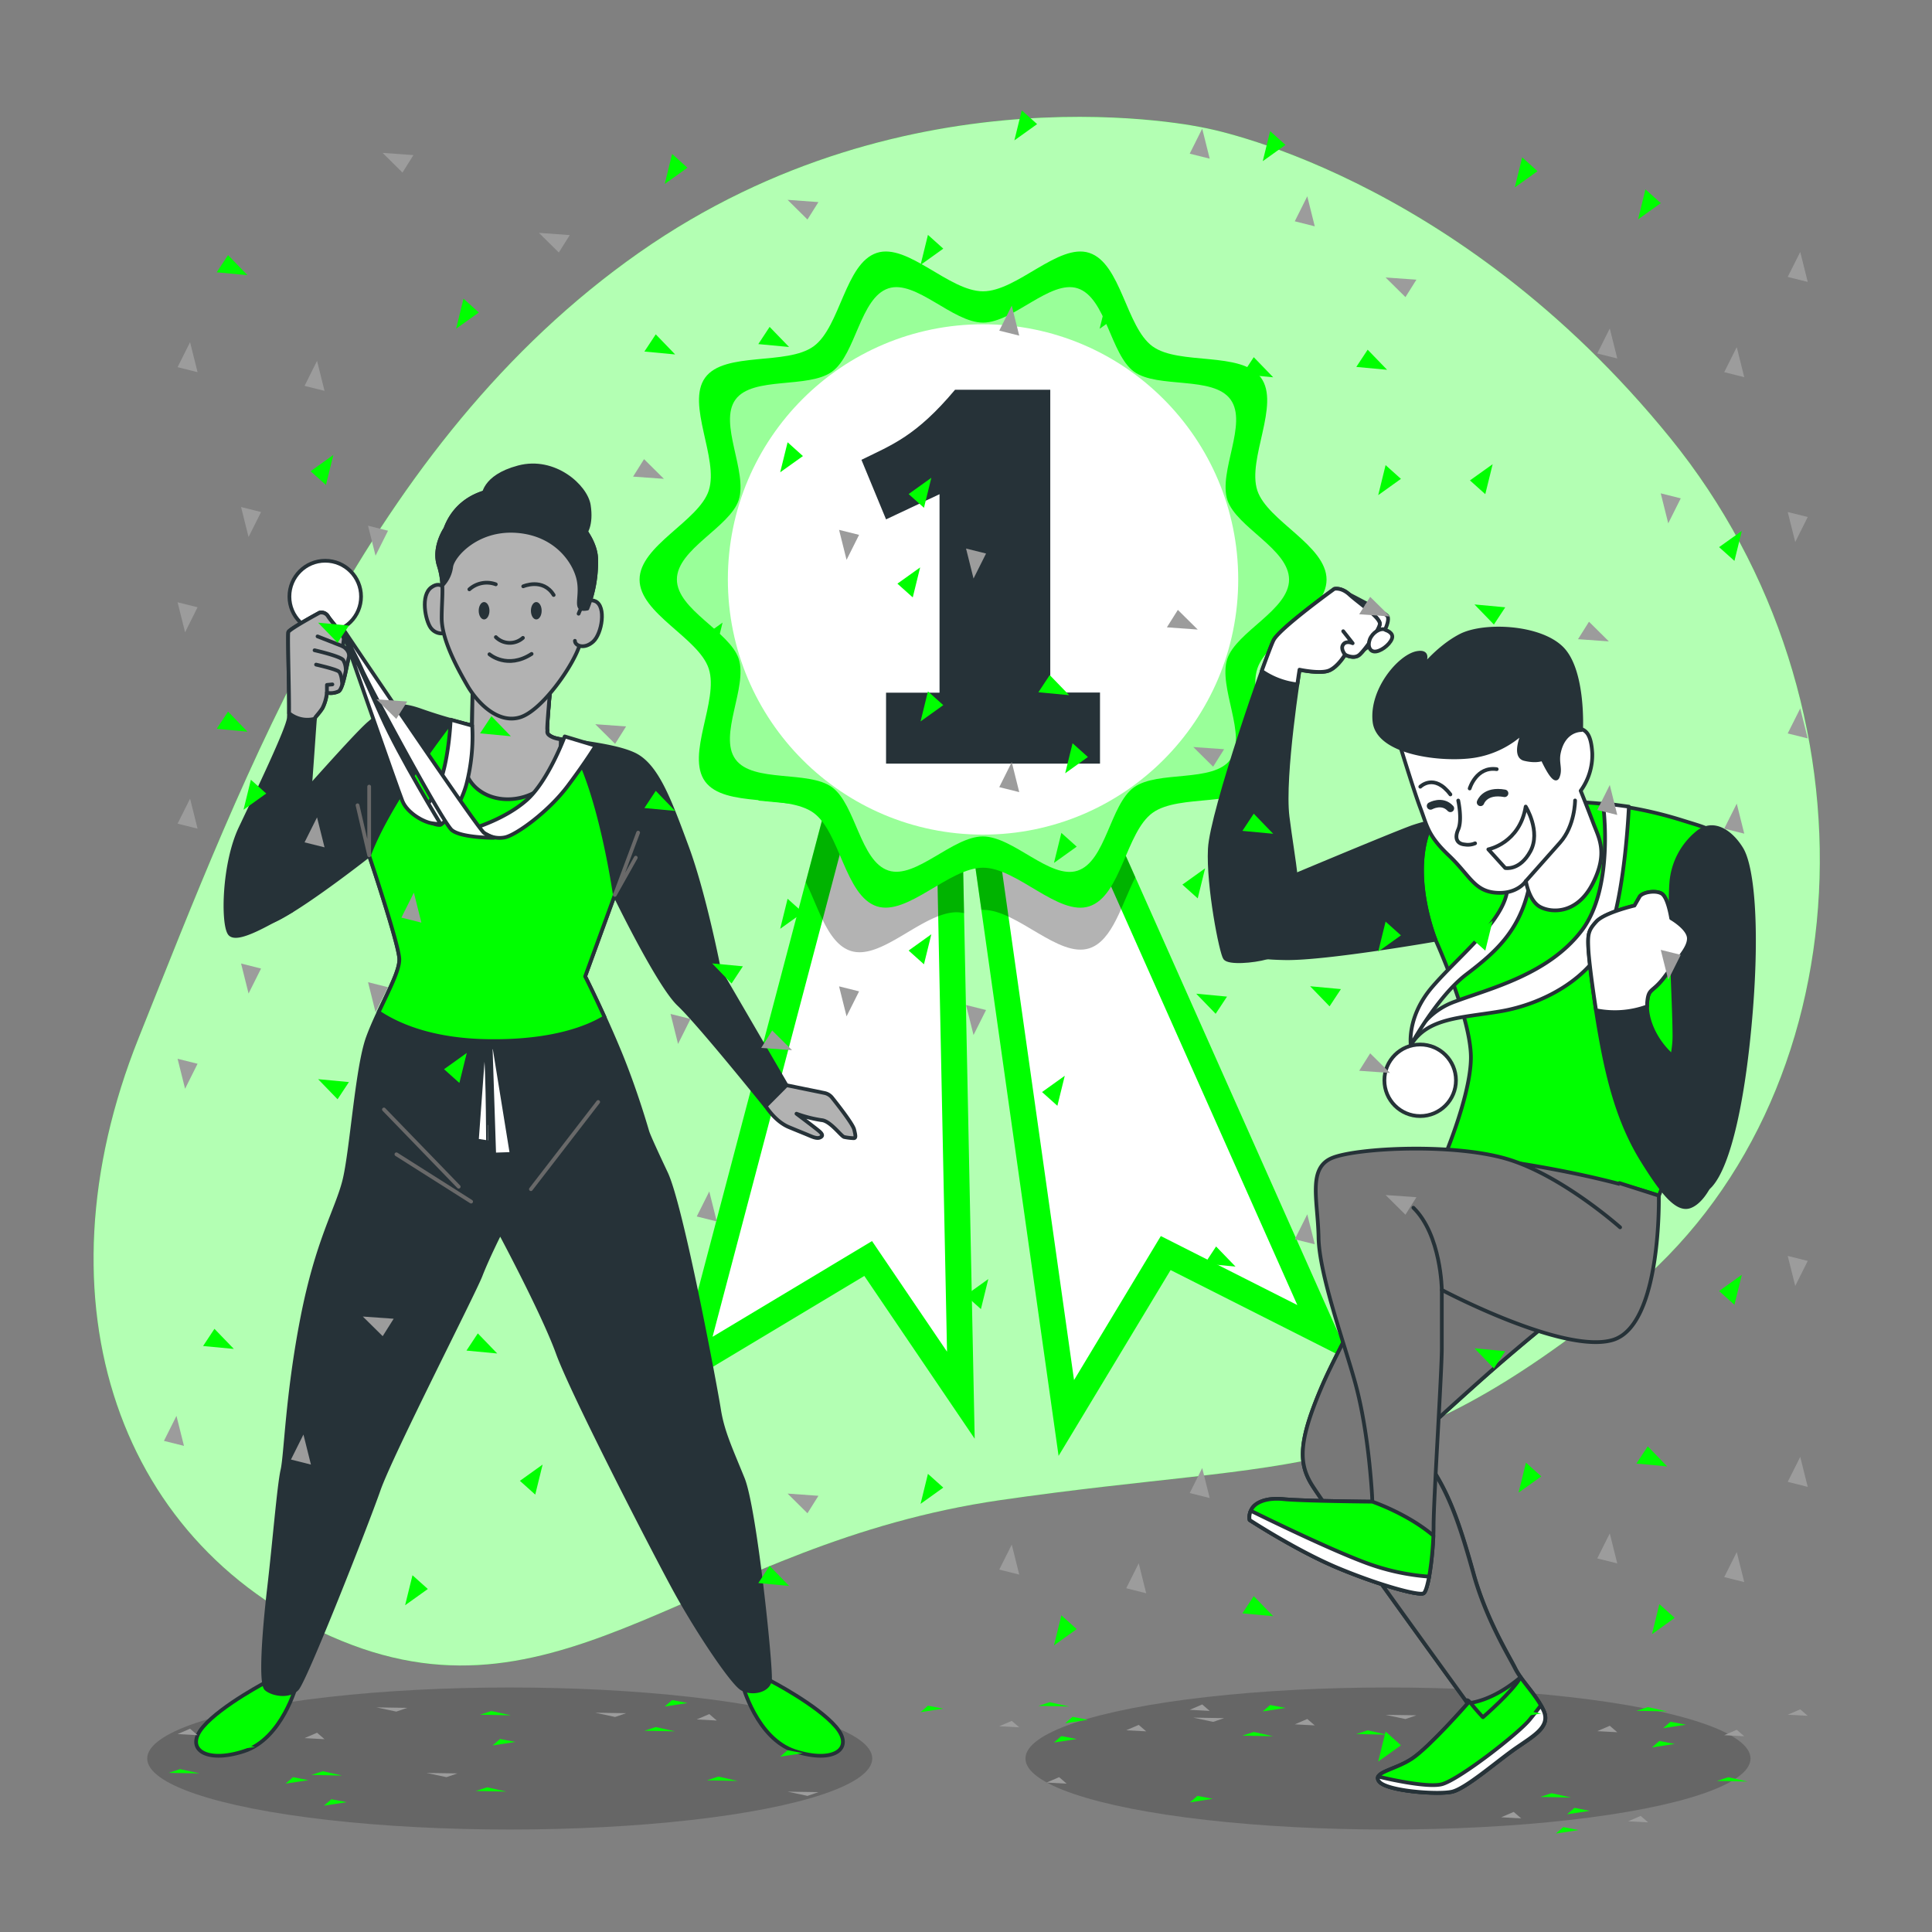 <svg xmlns="http://www.w3.org/2000/svg" xmlns:xlink="http://www.w3.org/1999/xlink" viewBox="0 0 500 500"><rect x="0" y="0" width="500" height="500" fill="#808080" stroke="none"/><defs><clipPath id="freepik--clip-path--inject-2"><polygon points="217.98 192.41 173.71 360.2 223.69 330.21 252.25 372.34 248.68 195.98 217.98 192.41" style="fill:#00FF00"></polygon></clipPath><clipPath id="freepik--clip-path-2--inject-2"><polygon points="278.99 193.69 349.54 352.23 302.95 328.69 273.96 376.78 249.26 202.13 278.99 193.69" style="fill:#00FF00"></polygon></clipPath></defs><g id="freepik--background-simple--inject-2"><path d="M311.62,33.07s-75.94-17-146.28,32.35S63.36,200,35.89,268.6,30.83,401.06,88.43,424.66,181.07,399.48,259,388.21s99.68-2.89,161.77-53.25,67.35-152.82,11.45-221.65S311.62,33.07,311.62,33.07Z" style="fill:#00FF00"></path><path d="M311.62,33.07s-75.94-17-146.28,32.35S63.36,200,35.89,268.6,30.83,401.06,88.43,424.66,181.07,399.48,259,388.21s99.68-2.89,161.77-53.25,67.35-152.82,11.45-221.65S311.62,33.07,311.62,33.07Z" style="fill:#fff;opacity:0.7"></path></g><g id="freepik--Medal--inject-2"><polygon points="217.98 192.41 173.71 360.2 223.69 330.21 252.25 372.34 248.68 195.98 217.98 192.41" style="fill:#00FF00"></polygon><g style="clip-path:url(#freepik--clip-path--inject-2)"><polygon points="225.68 321.19 184.41 345.96 222.98 199.75 242.09 201.97 245.09 349.81 225.68 321.19" style="fill:#fff"></polygon><path d="M249.5,236.32,248.68,196,218,192.41l-9.47,35.89c3.38,6.81,5.7,15.86,11.63,17.79,8,2.58,18.65-10,27.47-10A10.24,10.24,0,0,1,249.5,236.32Z" style="opacity:0.3"></path></g><polygon points="278.99 193.69 349.54 352.23 302.95 328.69 273.96 376.78 249.26 202.13 278.99 193.69" style="fill:#00FF00"></polygon><g style="clip-path:url(#freepik--clip-path-2--inject-2)"><polygon points="256.72 206.98 275.23 201.73 335.75 337.75 300.42 319.89 277.96 357.16 256.72 206.98" style="fill:#fff"></polygon><path d="M279,193.69l-29.73,8.44L254,235.47h.44c8.82,0,19.52,12.53,27.48,9.95,6.1-2,8.38-11.53,11.93-18.4Z" style="opacity:0.3"></path></g><path d="M343.31,150c0,8.82-15.33,15.11-17.92,23.06-2.67,8.25,5.94,22.33.94,29.2s-21.13,3.07-28.06,8.11-8.13,21.52-16.38,24.19c-8,2.59-18.66-10-27.48-10s-19.51,12.54-27.47,10c-8.25-2.67-9.52-19.19-16.38-24.19s-23-1.18-28.07-8.11,3.62-20.95.94-29.19c-2.58-8-17.91-14.25-17.91-23.07s15.33-15.11,17.91-23.06c2.68-8.25-5.93-22.33-.94-29.2s21.13-3.07,28.07-8.11,8.13-21.52,16.38-24.19c8-2.59,18.65,9.95,27.47,9.95s19.52-12.54,27.48-9.95c8.24,2.67,9.51,19.19,16.38,24.19s23,1.18,28.06,8.11-3.61,21-.94,29.19C328,134.85,343.31,141.14,343.31,150Z" style="fill:#00FF00"></path><path d="M333.61,150c0,7.86-13.66,13.46-16,20.55-2.39,7.35,5.28,19.89.83,26s-18.82,2.74-25,7.23-7.24,19.17-14.59,21.56c-7.09,2.3-16.62-8.87-24.48-8.87S237,227.6,229.94,225.3c-7.35-2.39-8.48-17.1-14.6-21.56s-20.5-1.05-25-7.23,3.22-18.65.84-26c-2.31-7.09-16-12.69-16-20.55s13.65-13.46,16-20.55c2.38-7.35-5.29-19.89-.84-26s18.83-2.74,25-7.23,7.25-19.17,14.6-21.56c7.08-2.3,16.62,8.87,24.47,8.87s17.39-11.17,24.48-8.87c7.35,2.39,8.48,17.1,14.59,21.56s20.51,1,25,7.23-3.22,18.65-.83,26C320,136.5,333.61,142.1,333.61,150Z" style="fill:#fff;opacity:0.6"></path><path d="M343.31,150c0,8.82-15.33,15.11-17.92,23.06-2.67,8.25,5.94,22.33.94,29.2s-21.13,3.07-28.06,8.11-8.13,21.52-16.38,24.19c-8,2.59-18.66-10-27.48-10s-19.51,12.54-27.47,10c-8.25-2.67-9.52-19.19-16.38-24.19s-23-1.18-28.07-8.11,3.62-20.95.94-29.19c-2.58-8-17.91-14.25-17.91-23.07s15.33-15.11,17.91-23.06c2.68-8.25-5.93-22.33-.94-29.2s21.13-3.07,28.07-8.11,8.13-21.52,16.38-24.19c8-2.59,18.65,9.95,27.47,9.95s19.52-12.54,27.48-9.95c8.24,2.67,9.51,19.19,16.38,24.19s23,1.18,28.06,8.11-3.61,21-.94,29.19C328,134.85,343.31,141.14,343.31,150Z" style="fill:none"></path><circle cx="254.41" cy="149.96" r="66.04" style="fill:#fff"></circle><path d="M222.94,119c7.89-3.88,14.12-6.09,24.23-18.14h24.64v78.36h12.87v18.41H229.31V179.26h13.84V127.9l-13.84,6.51Z" style="fill:#263238"></path></g><g id="freepik--character-2--inject-2"><ellipse cx="359.21" cy="455.1" rx="93.82" ry="18.38" style="opacity:0.2"></ellipse><path d="M445.94,221.44c-1.47-6.87-2.29-6.54-10.63-9.16a104.38,104.38,0,0,0-28.3-4.75,60.39,60.39,0,0,0-18.33,2.13s-10.48,1.31-18,3c-6.45,12.88.83,30.56.83,30.56s9.16,20.12,9.16,30.43-7.86,28.3-8.18,28.79-24.21,42-30.27,56.11-6.21,19.8-2.94,25.36,40.57,56.93,40.57,56.93-10,11.45-14.56,14.4S355,458.65,357,461.11s15.21,3.43,18.81,2.61,11.78-8,16.52-11.28,9-5.57,7.2-9.66-5.73-7.69-7.36-11-7.53-12.76-10.8-24.54-5.72-18.81-9.49-25.19-6.38-8.83-6.38-8.83,14.07-12.93,21.6-19.47,14.23-11.94,14.23-11.94,25.52-26.18,27.81-31.91,8.51-23.72,13.09-39.42S447.41,228.31,445.94,221.44Z" style="fill:#00FF00;stroke:#263238;stroke-linecap:round;stroke-linejoin:round;stroke-width:0.967px"></path><path d="M371.51,243.2s-7.28-17.68-.83-30.56a44.22,44.22,0,0,0-5.23,1.44c-6.21,2.29-36.48,15-39.59,16.36s-8.83,6.05-7.36,11,3.76,6.38,14.23,6.54S371.51,243.2,371.51,243.2Z" style="fill:#263238;stroke:#263238;stroke-linecap:round;stroke-linejoin:round;stroke-width:0.967px"></path><path d="M349.26,153.88s9.32,4.74,9.81,5.56-.16,2.61-.82,3.92-4.25,4.42-5.88,5.07-.33-4.25-.33-7-4.75-5.07-5.24-6.38S348,153.38,349.26,153.88Z" style="fill:#fff;stroke:#263238;stroke-linecap:round;stroke-linejoin:round;stroke-width:0.967px"></path><path d="M331.42,246.8l-3.59,1c-3.6,1-9.82,1.47-10.8.16s-4.42-18.65-3.93-28.3,14.89-50.88,16.53-54,15.7-13.25,15.7-13.25,1.8-.49,3.93,1.48,8.18,6.05,7.85,7.68-3.76,6.55-5.24,7.86-3.76,0-3.76,0-1.8,3.1-4.09,4.09-7.69-.17-7.69-.17-4.41,27.49-3.11,38,3.93,22.74,2,28.63" style="fill:#263238;stroke:#263238;stroke-linecap:round;stroke-linejoin:round;stroke-width:0.967px"></path><path d="M344,173.51c2.29-1,4.09-4.09,4.09-4.09s2.29,1.31,3.76,0,4.91-6.22,5.24-7.86-5.73-5.72-7.85-7.68-3.93-1.48-3.93-1.48-14.07,10.15-15.7,13.25c-.4.76-1.55,3.77-3.08,8a20.05,20.05,0,0,0,9.21,3.47c.34-2.36.57-3.81.57-3.81S341.73,174.49,344,173.51Z" style="fill:#fff;stroke:#263238;stroke-linecap:round;stroke-linejoin:round;stroke-width:0.967px"></path><path d="M358.57,163.05s2.29.65,1.64,2.29-3.11,3.43-4.58,3.27-1.8-2.13-.82-3.76S357.75,162.39,358.57,163.05Z" style="fill:#fff;stroke:#263238;stroke-linecap:round;stroke-linejoin:round;stroke-width:0.967px"></path><path d="M348.11,169.42s-1.31-1.48-.49-2.62,2.45-.33,2.45-.33l-2.45-3.11" style="fill:none;stroke:#263238;stroke-linecap:round;stroke-linejoin:round;stroke-width:0.967px"></path><circle cx="367.54" cy="279.58" r="9.26" style="fill:#fff;stroke:#263238;stroke-linecap:round;stroke-linejoin:round;stroke-width:0.967px"></circle><path d="M365.11,270.5a19,19,0,0,1,11.51-11.32c9.16-3.42,24.08-7,32.71-18.33s5.51-33,5.51-33l6.71.91s-.9,21.66-5.21,33.16-17.44,18-27.86,19.78S369.43,263.31,365.11,270.5Z" style="fill:#fff;stroke:#263238;stroke-linecap:round;stroke-linejoin:round;stroke-width:0.967px"></path><path d="M365.11,270.5s-1.08-7.37,5.57-15.1,17.44-16.17,19.24-24.08-.18-21.57-.18-21.57l5.75-1.62a52.35,52.35,0,0,1,.18,21.75c-2.52,11.14-8.63,16.54-16.18,22.29S365.11,270.5,365.11,270.5Z" style="fill:#fff;stroke:#263238;stroke-linecap:round;stroke-linejoin:round;stroke-width:0.967px"></path><path d="M439.23,215.55a18.57,18.57,0,0,0-6.7,12.92c-.66,8.51.81,30.92.81,39.76s-6.54,22.08-5.56,28.95,10,15.05,14.89,9.66,8.67-22.74,10.47-45.16.33-37.46-2.45-42S443.32,212.11,439.23,215.55Z" style="fill:#263238;stroke:#263238;stroke-linecap:round;stroke-linejoin:round;stroke-width:0.967px"></path><path d="M444.63,300.13c-1,5.56-4.09,11-7.36,12.1s-7-3.43-12.27-11.94-8-17.83-10-27.65a265.75,265.75,0,0,1-3.92-27.15c-.17-3.76,0-4.75,2.12-7s9.82-4.09,9.82-4.09l1.31-2.29c.65-1.14,4.09-1.8,5.72-.81s2.46,6.38,2.46,6.38,4.58,2.61,4.58,5.23-2.95,5.4-6.22,9.82-4.25,2.78-4.58,6.87,2,9.49,6.05,13.25,10,8.34,11.62,15.7" style="fill:#263238;stroke:#263238;stroke-linecap:round;stroke-linejoin:round;stroke-width:0.967px"></path><path d="M426.28,260.46c0-.3,0-.61,0-.9.33-4.09,1.31-2.46,4.58-6.87s6.22-7.2,6.22-9.82-4.58-5.23-4.58-5.23-.82-5.4-2.46-6.38-5.07-.33-5.72.81L423,234.36s-7.69,1.8-9.82,4.09-2.29,3.28-2.12,7c.1,2.44.9,9,2,16A24.38,24.38,0,0,0,426.28,260.46Z" style="fill:#fff;stroke:#263238;stroke-linecap:round;stroke-linejoin:round;stroke-width:0.967px"></path><path d="M429.3,309.43c-19.7-6.59-44.11-9.71-55.15-10.87-.91,2.26-1.57,3.72-1.66,3.86-.33.49-24.21,42-30.27,56.11s-6.21,19.8-2.94,25.36,40.57,56.93,40.57,56.93c6-.73,11.35-4.76,13.67-6.75a16.46,16.46,0,0,1-1.4-2.25c-1.64-3.27-7.53-12.76-10.8-24.54s-5.72-18.81-9.49-25.19-6.38-8.83-6.38-8.83,14.07-12.93,21.6-19.47,14.23-11.94,14.23-11.94,25.52-26.18,27.81-31.91C429.16,309.78,429.22,309.61,429.3,309.43Z" style="fill:#787878;stroke:#263238;stroke-linecap:round;stroke-linejoin:round;stroke-width:0.967px"></path><path d="M393.52,434.07c-1.88,3.56-9.74,10.35-9.74,10.35s-2-2.13-3.11-3.6c-.87-1.11-1.17-.83-1.27-.62l.45.62s-10,11.45-14.56,14.4S355,458.65,357,461.11s15.21,3.43,18.81,2.61,11.78-8,16.52-11.28,9-5.57,7.2-9.66C398.08,439.61,395.41,436.73,393.52,434.07Z" style="fill:#00FF00;stroke:#263238;stroke-linecap:round;stroke-linejoin:round;stroke-width:0.967px"></path><path d="M373.14,461.76c-3.39.88-12.46-1-16.5-2a1.21,1.21,0,0,0,.31,1.32c2,2.45,15.21,3.43,18.81,2.61s11.78-8,16.52-11.28,9-5.57,7.2-9.66c-.21-.47-.45-.94-.71-1.4-.85,1.14-1.85,2.42-2.89,3.69C392.94,448.67,377.56,460.61,373.14,461.76Z" style="fill:#fff;stroke:#263238;stroke-linecap:round;stroke-linejoin:round;stroke-width:0.967px"></path><path d="M419.28,317.63S405,304.87,391.14,300.29s-39.76-3.27-46.3-.65-3.76,11-3.6,20.61,6.71,27.48,9.49,37.63,3.76,21.43,4.09,25.35.33,5.4.33,5.4-18.16-.16-22.91-.65-7.52,1-8.34,2.62a4.12,4.12,0,0,0-.49,2.78s12.27,8,22.9,12.43,20.78,7.2,22.09,6.54,2.61-10.63,2.61-17.5,2.13-39.92,2.13-45.81V333.83s31.74,16.85,44.34,12.92,11.82-37.32,11.82-37.32l-10.19-3.25" style="fill:#787878;stroke:#263238;stroke-linecap:round;stroke-linejoin:round;stroke-width:0.967px"></path><path d="M355.15,388.63s-18.16-.16-22.91-.65-7.52,1-8.34,2.62a4.12,4.12,0,0,0-.49,2.78s12.27,8,22.9,12.43,20.78,7.2,22.09,6.54c1.15-.57,2.3-8.37,2.56-14.92C364.22,391.69,355.15,388.63,355.15,388.63Z" style="fill:#00FF00;stroke:#263238;stroke-linecap:round;stroke-linejoin:round;stroke-width:0.967px"></path><path d="M368.4,412.35c.51-.25,1-2,1.46-4.32a59.27,59.27,0,0,1-16.68-3.69c-9.25-3.49-24.32-10.82-29.46-13.35a4,4,0,0,0-.31,2.39s12.27,8,22.9,12.43S367.09,413,368.4,412.35Z" style="fill:#fff;stroke:#263238;stroke-linecap:round;stroke-linejoin:round;stroke-width:0.967px"></path><path d="M373.14,333.83s-.16-14.23-7.36-21.27" style="fill:none;stroke:#263238;stroke-linecap:round;stroke-linejoin:round;stroke-width:0.967px"></path><path d="M362,191.9s3.9,12.79,5.62,17.31,1.87,7,7.32,12.16,6.55,9.2,12.16,9.66,7.8-3,7.8-3,.78,5.15,3.74,6.7,9.51,1.87,13.56-6.08,1.56-11.84.16-15.58-3.28-8.42-3.28-8.42a15.79,15.79,0,0,0,3-9.67c-.31-5.45-1.87-6.08-3.58-6.55s-6.55,2.65-8.57,1.72,1.4-6.24-4.06-6.7-11.07,7-20.89,7.79S361.64,188.94,362,191.9Z" style="fill:#fff;stroke:#263238;stroke-linecap:round;stroke-linejoin:round;stroke-width:0.967px"></path><path d="M394.85,228.07l8.88-10c3.9-4.36,3.9-10.91,3.9-10.91" style="fill:#fff;stroke:#263238;stroke-linecap:round;stroke-linejoin:round;stroke-width:0.967px"></path><path d="M377.39,207.18s1.09,5,0,7.48-.16,3.75,1.71,3.9a4.74,4.74,0,0,0,2.65-.31" style="fill:none;stroke:#263238;stroke-linecap:round;stroke-linejoin:round;stroke-width:0.967px"></path><path d="M383.16,207.65s1.09-3.27,6.23-2.34" style="fill:none;stroke:#263238;stroke-linecap:round;stroke-linejoin:round;stroke-width:1.934px"></path><path d="M370.22,208.58s3-1.71,5.14.63" style="fill:none;stroke:#263238;stroke-linecap:round;stroke-linejoin:round;stroke-width:1.934px"></path><path d="M367.57,203.6s3.58-3.59,7.79,2" style="fill:none;stroke:#263238;stroke-linecap:round;stroke-linejoin:round;stroke-width:0.967px"></path><path d="M380.35,204.06s1.71-5.76,7-5" style="fill:none;stroke:#263238;stroke-linecap:round;stroke-linejoin:round;stroke-width:0.967px"></path><path d="M385.18,219.81s8.11-1.56,9.67-11.07c0,0,4,6.41,1.23,11.55s-6.53,4.35-6.53,4.35Z" style="fill:none;stroke:#263238;stroke-linecap:round;stroke-linejoin:round;stroke-width:0.967px"></path><path d="M367.25,173.82s4.06-5.61-.46-4.83-12,9.51-11.07,17.77,17.61,10.13,25.72,8.89a24.07,24.07,0,0,0,12.94-6.4s-3,6.4.16,7.17,4.67,0,4.67,0,3,6.71,3.9,4.68-.22-3.62.31-6.23c1.25-6.08,5.77-5.93,5.77-5.93s.78-15.12-4.83-21-20.27-6.55-26.35-3.43S367.25,173.82,367.25,173.82Z" style="fill:#263238;stroke:#263238;stroke-linecap:round;stroke-linejoin:round;stroke-width:0.967px"></path></g><g id="freepik--character-1--inject-2"><ellipse cx="131.92" cy="455.1" rx="93.82" ry="18.38" style="opacity:0.2"></ellipse><path d="M69.65,434.9s-12.21,6.3-17.09,12,.61,9.56,10.58,6.31,13.63-17.29,13.63-17.29S73.31,433.07,69.65,434.9Z" style="fill:#00FF00;stroke:#263238;stroke-linecap:round;stroke-linejoin:round;stroke-width:0.967px"></path><path d="M199.25,434.9s12.21,6.3,17.09,12-.61,9.56-10.58,6.31-13.63-17.29-13.63-17.29S195.59,433.07,199.25,434.9Z" style="fill:#00FF00;stroke:#263238;stroke-linecap:round;stroke-linejoin:round;stroke-width:0.967px"></path><path d="M122.36,176.91l-.15,10.85a126.27,126.27,0,0,1-13.41-3.92c-7.23-2.56-9-.3-13.26,3.31S71.14,214,69,215.93s-8.74,12-8.74,17.17,4.07,8.74,12.2,4.37,23.05-16.12,23.05-16.12,7.69,22.9,7.84,26.82-5.28,12.5-8.14,20.34S91,298.19,89.06,305.72s-6.93,15.37-10.84,35.4S74,376.53,73.1,380.44,71,399.28,69.63,411s-2.26,24.7-.75,26.06,5.87,2.26,8,0S94.79,394.76,98,385.57s24.56-50.78,26.37-55.45S129.44,319,129.44,319s11.15,20.79,14.91,31.18,24.41,50.47,30.14,61,15.06,24.55,17.62,25.91,6.69.52,7.14-2.19-3.82-44.36-7-52.2-5.27-12.2-6.17-17.92-9.65-52.58-13.71-61.17-4.67-10.24-4.82-10.7-3-10.54-7.24-20.79-8.88-19.43-8.88-19.43l7.68-21.09s11.3,23.35,16.57,28.32,22.45,26.36,22.45,26.36l5.42-5.42-17.47-30s-3.77-19.43-8.29-31.64-7.83-21.24-13.71-24-18.53-3.47-20.79-4.37-1.51-1.66-1.66-2.11.76-10.54.76-10.54S134,181.13,130,179.92A63.28,63.28,0,0,1,122.36,176.91Z" style="fill:#263238;stroke:#263238;stroke-linecap:round;stroke-linejoin:round;stroke-width:0.967px"></path><line x1="154.81" y1="285.19" x2="137.4" y2="307.76" style="fill:none;stroke:#696969;stroke-linecap:round;stroke-linejoin:round;stroke-width:0.967px"></line><line x1="99.36" y1="287.13" x2="118.71" y2="307.12" style="fill:none;stroke:#696969;stroke-linecap:round;stroke-linejoin:round;stroke-width:0.967px"></line><line x1="102.59" y1="298.73" x2="121.93" y2="310.98" style="fill:none;stroke:#696969;stroke-linecap:round;stroke-linejoin:round;stroke-width:0.967px"></line><path d="M151.44,252.69l7.68-21.09S155.05,203,147.3,191.7a24.83,24.83,0,0,1-4-.78c-2.26-.9-1.51-1.66-1.66-2.11s.76-10.54.76-10.54S134,181.13,130,179.92a63.28,63.28,0,0,1-7.68-3l-.15,10.85s-2-.45-5.12-1.31c-3.31,4.25-16.68,21.88-21.55,34.9,0,0,7.69,22.9,7.84,26.82.11,2.84-2.71,8.12-5.36,13.8,4.91,3.29,13.68,7.18,28,7.44,17.19.31,26.41-3.65,30.49-6.16C153.69,257.12,151.44,252.69,151.44,252.69Z" style="fill:#00FF00;stroke:#263238;stroke-linecap:round;stroke-linejoin:round;stroke-width:0.967px"></path><path d="M141.26,203c3-2.92,3.92-7.35,3.87-11.66a9.74,9.74,0,0,1-1.83-.43c-2.26-.9-1.51-1.66-1.66-2.11s.76-10.54.76-10.54S134,181.13,130,179.92a63.28,63.28,0,0,1-7.68-3l-.15,10.85s-.63-.14-1.72-.41c-.83,3.2-2.43,11.81,2.77,16.53C128.22,208.37,136.59,207.5,141.26,203Z" style="fill:#b2b2b2;stroke:#263238;stroke-linecap:round;stroke-linejoin:round;stroke-width:0.967px"></path><path d="M116.63,186.25s-.45,11.3-3.31,17.48-5.88,7.08-5.88,7.08a27.64,27.64,0,0,0,3.77,2c2.41,1,2.86.6,2.86.6s4.52-2.86,6.63-10.4a49.57,49.57,0,0,0,1.51-15.21Z" style="fill:#fff;stroke:#263238;stroke-linecap:round;stroke-linejoin:round;stroke-width:0.967px"></path><path d="M125.11,128.51s-.19-5.11,9.09-7.57,17.44,4.92,18.19,9.85-.75,7.58-1.89,8-6.06-4.55-13.45-7S124.16,130.79,125.11,128.51Z" style="fill:#263238;stroke:#263238;stroke-linecap:round;stroke-linejoin:round;stroke-width:0.967px"></path><path d="M115.63,153.34s-1.13-3.41-4-1.33-1.52,8.53-.19,10.42,4,1.9,4.54.57.57-8.91.57-8.91" style="fill:#b2b2b2;stroke:#263238;stroke-linecap:round;stroke-linejoin:round;stroke-width:0.967px"></path><path d="M115.26,136.85s-3.23,4.74-1.71,9.48.76,8.14.76,13.64,4,12.88,6.63,17.43,7.94,9.95,13.62,8.25,14-13.56,15.56-19.05.95-6.82,1.89-9.1a32.54,32.54,0,0,0,2.28-12.69c0-6.25-7.39-14.59-16.49-17.24S118.67,127.57,115.26,136.85Z" style="fill:#b2b2b2;stroke:#263238;stroke-linecap:round;stroke-linejoin:round;stroke-width:0.967px"></path><path d="M149.74,158.83s1.52-4.55,4.36-3.22,1.7,8.34-.57,10.42-4.74,1.14-4.74-.19" style="fill:#b2b2b2;stroke:#263238;stroke-linecap:round;stroke-linejoin:round;stroke-width:0.967px"></path><path d="M128.33,164.89a5.11,5.11,0,0,0,7,.19" style="fill:none;stroke:#263238;stroke-linecap:round;stroke-linejoin:round;stroke-width:0.967px"></path><path d="M126.67,169.32s4.59,4,10.91-.09" style="fill:none;stroke:#263238;stroke-linecap:round;stroke-linejoin:round;stroke-width:0.967px"></path><ellipse cx="125.28" cy="158.06" rx="1.39" ry="2.25" style="fill:#263238"></ellipse><ellipse cx="138.79" cy="158.06" rx="1.39" ry="2.25" style="fill:#263238"></ellipse><path d="M121.47,152.52a6.75,6.75,0,0,1,6.84-1.3" style="fill:none;stroke:#263238;stroke-linecap:round;stroke-linejoin:round;stroke-width:0.967px"></path><path d="M135.41,151.74s5.11-2.25,7.88,2.25" style="fill:none;stroke:#263238;stroke-linecap:round;stroke-linejoin:round;stroke-width:0.967px"></path><path d="M137.8,127.57c-9.09-2.66-19.13,0-22.54,9.28,0,0-3.23,4.74-1.71,9.48a19.16,19.16,0,0,1,.88,4.64l.26.28a8.47,8.47,0,0,0,2.08-4.55c.38-2.84,6.63-10,16.87-9.28s15.15,8,16.1,12.7-1.51,8.14,2.27,7.38a32.54,32.54,0,0,0,2.28-12.69C154.29,138.56,146.9,130.22,137.8,127.57Z" style="fill:#263238;stroke:#263238;stroke-linecap:round;stroke-linejoin:round;stroke-width:0.967px"></path><path d="M203.56,280.86l9.79,2a3.39,3.39,0,0,1,2,1.22c1.65,2.07,5.35,6.82,5.7,8.22.45,1.81.45,2.26-.15,2.26a14.93,14.93,0,0,1-2.41-.3c-.76-.15-3.62-4.22-5.88-4.37a33.75,33.75,0,0,1-6.48-1.66s4.82,3.62,5.88,4.52.9,1.36.15,1.66-1.81-.15-2.86-.6-1.51-.61-5.13-2.11-6-5.43-6-5.43Z" style="fill:#b2b2b2;stroke:#263238;stroke-linecap:round;stroke-linejoin:round;stroke-width:0.967px"></path><polyline points="165.15 215.48 159.12 231.6 164.54 221.96" style="fill:none;stroke:#696969;stroke-linecap:round;stroke-linejoin:round;stroke-width:0.967px"></polyline><polyline points="95.54 203.57 95.54 221.35 92.53 208.4" style="fill:none;stroke:#696969;stroke-linecap:round;stroke-linejoin:round;stroke-width:0.967px"></polyline><path d="M125.37,215.63a6.92,6.92,0,0,0,5.43,1.05c3-.75,11.14-6.63,16.12-13.26S154.15,193,154.15,193l-8-2.41s-4.22,11.45-9.79,16.42-13.86,7.38-13.86,7.38Z" style="fill:#fff;stroke:#263238;stroke-linecap:round;stroke-linejoin:round;stroke-width:0.967px"></path><path d="M88.16,161.84s35.56,52.88,37.21,53.79a26.61,26.61,0,0,0,2.41,1.2s-8.43,0-10.84-2-21.7-37.81-23.36-41.73a86.87,86.87,0,0,0-4.52-8.73l-1.5-2.87Z" style="fill:#fff;stroke:#263238;stroke-linecap:round;stroke-linejoin:round;stroke-width:0.967px"></path><path d="M88.16,161.84s14.77,42.49,16,45.5,5.42,5.43,7.68,5.73l2.26.3s-10.69-17.48-15.36-28S88.16,161.84,88.16,161.84Z" style="fill:#fff;stroke:#263238;stroke-linecap:round;stroke-linejoin:round;stroke-width:0.967px"></path><circle cx="84.17" cy="154.39" r="9.27" style="fill:#fff;stroke:#263238;stroke-linecap:round;stroke-linejoin:round;stroke-width:0.967px"></circle><path d="M75.51,235.66c-4.82,2.57-14.32,8.59-16.12,5.88s-1.51-18.08,2.86-27.27,12.25-25.62,12.5-28.44-.38-21.51-.12-22.28,8.06-5,8.06-5a2,2,0,0,1,2.18.89c.77,1.28,4.23,5,4.1,6s-.26,1.79-.26,1.79,2.05,1.16,1.54,3.08-1.41,7.81-2.56,8.58a4.83,4.83,0,0,1-3.08.38,11.14,11.14,0,0,1-1.15,4c-.89,1.41-1.79,2.18-1.92,2.56s-2.87,44.71-4.38,46.22" style="fill:#263238;stroke:#263238;stroke-linecap:round;stroke-linejoin:round;stroke-width:0.967px"></path><path d="M88.71,167.26s.13-.76.26-1.79-3.33-4.74-4.1-6a2,2,0,0,0-2.18-.89s-7.81,4.22-8.06,5,.26,15.95.18,21A7.5,7.5,0,0,0,81.52,186c0-.09,0-.15,0-.17.13-.38,1-1.15,1.92-2.56a11.14,11.14,0,0,0,1.15-4,4.83,4.83,0,0,0,3.08-.38c1.15-.77,2-6.66,2.56-8.58S88.71,167.26,88.71,167.26Z" style="fill:#b2b2b2;stroke:#263238;stroke-linecap:round;stroke-linejoin:round;stroke-width:0.967px"></path><line x1="88.71" y1="167.26" x2="82.18" y2="164.7" style="fill:none;stroke:#263238;stroke-linecap:round;stroke-linejoin:round;stroke-width:0.967px"></line><path d="M81.41,168.29s6.79,1.53,7.43,2.56a4.89,4.89,0,0,1,.64,2.3" style="fill:none;stroke:#263238;stroke-linecap:round;stroke-linejoin:round;stroke-width:0.967px"></path><path d="M81.8,172s5.12,1.15,5.89,1.79.89,3.33.89,3.33" style="fill:none;stroke:#263238;stroke-linecap:round;stroke-linejoin:round;stroke-width:0.967px"></path><polyline points="84.61 179.3 84.61 177.25 86.02 177.12" style="fill:none;stroke:#263238;stroke-linecap:round;stroke-linejoin:round;stroke-width:0.967px"></polyline><path d="M125.22,270.47l-1.81,24.7,2.87.45S126.28,269.56,125.22,270.47Z" style="fill:#fff;stroke:#263238;stroke-linecap:round;stroke-linejoin:round;stroke-width:0.967px"></path><path d="M127,271.37l.9,27.42,4.52-.15-4.37-27S127.33,269.11,127,271.37Z" style="fill:#fff;stroke:#263238;stroke-linecap:round;stroke-linejoin:round;stroke-width:0.967px"></path></g><g id="freepik--Confetti--inject-2"><polygon points="203.83 51.72 208.97 56.81 211.81 52.3 203.83 51.72" style="fill:#9c9c9c"></polygon><polygon points="139.48 60.27 144.62 65.35 147.46 60.84 139.48 60.27" style="fill:#9c9c9c"></polygon><polygon points="99.02 39.57 104.16 44.66 107 40.14 99.02 39.57" style="fill:#9c9c9c"></polygon><polygon points="261.84 79.1 258.61 85.57 263.78 86.86 261.84 79.1" style="fill:#9c9c9c"></polygon><polygon points="311.13 33.3 307.9 39.77 313.07 41.06 311.13 33.3" style="fill:#9c9c9c"></polygon><polygon points="204.21 89.8 199.18 84.6 196.25 89.05 204.21 89.8" style="fill:#00FF00"></polygon><polygon points="174.73 91.73 169.71 86.53 166.77 90.98 174.73 91.73" style="fill:#00FF00"></polygon><polygon points="238.24 68.56 244.12 64.35 240.15 60.79 238.24 68.56" style="fill:#00FF00"></polygon><polygon points="172.03 47.61 177.91 43.41 173.94 39.84 172.03 47.61" style="fill:#00FF00"></polygon><polygon points="284.58 85.09 290.46 80.89 286.49 77.32 284.58 85.09" style="fill:#00FF00"></polygon><polygon points="49.19 88.56 45.96 95.02 51.13 96.32 49.19 88.56" style="fill:#9c9c9c"></polygon><polygon points="82.05 93.39 78.82 99.86 83.99 101.15 82.05 93.39" style="fill:#9c9c9c"></polygon><polygon points="64.05 71.22 59.02 66.02 56.08 70.47 64.05 71.22" style="fill:#00FF00"></polygon><polygon points="201.91 122.23 207.8 118.03 203.83 114.46 201.91 122.23" style="fill:#00FF00"></polygon><polygon points="358.59 71.81 363.73 76.89 366.57 72.38 358.59 71.81" style="fill:#9c9c9c"></polygon><polygon points="416.61 85.01 413.37 91.48 418.55 92.77 416.61 85.01" style="fill:#9c9c9c"></polygon><polygon points="338.32 50.8 335.09 57.27 340.26 58.57 338.32 50.8" style="fill:#9c9c9c"></polygon><polygon points="449.47 89.84 446.23 96.31 451.41 97.61 449.47 89.84" style="fill:#9c9c9c"></polygon><polygon points="465.9 65.2 462.66 71.67 467.84 72.96 465.9 65.2" style="fill:#9c9c9c"></polygon><polygon points="358.98 95.7 353.95 90.5 351.01 94.96 358.98 95.7" style="fill:#00FF00"></polygon><polygon points="329.5 97.64 324.47 92.44 321.53 96.89 329.5 97.64" style="fill:#00FF00"></polygon><polygon points="392.03 48.5 397.91 44.3 393.94 40.73 392.03 48.5" style="fill:#00FF00"></polygon><polygon points="326.8 41.71 332.68 37.5 328.71 33.94 326.8 41.71" style="fill:#00FF00"></polygon><polygon points="423.93 56.77 429.81 52.57 425.84 49.01 423.93 56.77" style="fill:#00FF00"></polygon><polygon points="356.68 128.14 362.56 123.93 358.59 120.37 356.68 128.14" style="fill:#00FF00"></polygon><polygon points="118.04 85.07 123.92 80.87 119.95 77.3 118.04 85.07" style="fill:#00FF00"></polygon><polygon points="309.97 162.93 304.83 157.84 301.99 162.35 309.97 162.93" style="fill:#9c9c9c"></polygon><polygon points="359.74 159.54 354.6 154.46 351.76 158.97 359.74 159.54" style="fill:#9c9c9c"></polygon><polygon points="416.37 165.99 411.23 160.9 408.39 165.42 416.37 165.99" style="fill:#9c9c9c"></polygon><polygon points="251.95 149.72 255.19 143.25 250.01 141.96 251.95 149.72" style="fill:#9c9c9c"></polygon><polygon points="219.09 144.89 222.33 138.42 217.15 137.13 219.09 144.89" style="fill:#9c9c9c"></polygon><polygon points="381.59 156.43 386.62 161.63 389.56 157.17 381.59 156.43" style="fill:#00FF00"></polygon><polygon points="238.13 146.85 232.25 151.05 236.22 154.61 238.13 146.85" style="fill:#00FF00"></polygon><polygon points="241.03 123.65 235.15 127.86 239.12 131.42 241.03 123.65" style="fill:#00FF00"></polygon><polygon points="464.61 140.27 467.84 133.8 462.66 132.51 464.61 140.27" style="fill:#9c9c9c"></polygon><polygon points="431.74 135.44 434.98 128.97 429.8 127.68 431.74 135.44" style="fill:#9c9c9c"></polygon><polygon points="450.78 137.4 444.9 141.6 448.87 145.16 450.78 137.4" style="fill:#00FF00"></polygon><polygon points="171.82 123.92 166.68 118.83 163.84 123.35 171.82 123.92" style="fill:#9c9c9c"></polygon><polygon points="97.19 143.81 100.42 137.35 95.25 136.05 97.19 143.81" style="fill:#9c9c9c"></polygon><polygon points="64.33 138.98 67.56 132.51 62.39 131.22 64.33 138.98" style="fill:#9c9c9c"></polygon><polygon points="47.9 163.63 51.13 157.16 45.96 155.87 47.9 163.63" style="fill:#9c9c9c"></polygon><polygon points="82.33 161.15 87.36 166.35 90.3 161.9 82.33 161.15" style="fill:#00FF00"></polygon><polygon points="187 161.13 181.12 165.34 185.09 168.9 187 161.13" style="fill:#00FF00"></polygon><line x1="77.48" y1="145.15" x2="81.45" y2="148.71" style="fill:#00FF00"></line><polygon points="86.27 117.74 80.38 121.95 84.35 125.51 86.27 117.74" style="fill:#00FF00"></polygon><polygon points="386.3 120.13 380.42 124.33 384.39 127.89 386.3 120.13" style="fill:#00FF00"></polygon><polygon points="154.05 187.42 159.19 192.51 162.03 188 154.05 187.42" style="fill:#9c9c9c"></polygon><polygon points="97.42 180.98 102.56 186.06 105.4 181.55 97.42 180.98" style="fill:#9c9c9c"></polygon><polygon points="261.84 197.24 258.61 203.71 263.78 205 261.84 197.24" style="fill:#9c9c9c"></polygon><polygon points="107.11 231.01 103.88 237.48 109.05 238.77 107.11 231.01" style="fill:#9c9c9c"></polygon><polygon points="204.21 207.94 199.18 202.74 196.25 207.19 204.21 207.94" style="fill:#00FF00"></polygon><polygon points="174.73 209.87 169.71 204.67 166.77 209.12 174.73 209.87" style="fill:#00FF00"></polygon><polygon points="132.21 190.54 127.18 185.34 124.24 189.79 132.21 190.54" style="fill:#00FF00"></polygon><polygon points="276.7 179.91 271.67 174.71 268.73 179.16 276.7 179.91" style="fill:#00FF00"></polygon><polygon points="238.24 186.7 244.12 182.49 240.15 178.93 238.24 186.7" style="fill:#00FF00"></polygon><polygon points="275.67 200.12 281.55 195.91 277.58 192.35 275.67 200.12" style="fill:#00FF00"></polygon><polygon points="272.77 223.32 278.65 219.11 274.68 215.55 272.77 223.32" style="fill:#00FF00"></polygon><polygon points="49.19 206.69 45.96 213.16 51.13 214.46 49.19 206.69" style="fill:#9c9c9c"></polygon><polygon points="82.05 211.53 78.82 218 83.99 219.29 82.05 211.53" style="fill:#9c9c9c"></polygon><polygon points="64.05 189.36 59.02 184.16 56.08 188.61 64.05 189.36" style="fill:#00FF00"></polygon><polygon points="63.02 209.57 68.9 205.36 64.93 201.8 63.02 209.57" style="fill:#00FF00"></polygon><polygon points="201.91 240.37 207.8 236.16 203.83 232.6 201.91 240.37" style="fill:#00FF00"></polygon><polygon points="308.82 193.33 313.96 198.42 316.8 193.9 308.82 193.33" style="fill:#9c9c9c"></polygon><polygon points="416.61 203.15 413.37 209.62 418.55 210.91 416.61 203.15" style="fill:#9c9c9c"></polygon><polygon points="449.47 207.98 446.23 214.45 451.41 215.75 449.47 207.98" style="fill:#9c9c9c"></polygon><polygon points="465.9 183.34 462.66 189.81 467.84 191.1 465.9 183.34" style="fill:#9c9c9c"></polygon><polygon points="329.5 215.78 324.47 210.58 321.53 215.03 329.5 215.78" style="fill:#00FF00"></polygon><polygon points="319.75 327.79 314.72 322.59 311.79 327.04 319.75 327.79" style="fill:#00FF00"></polygon><polygon points="262.52 36.33 268.4 32.12 264.43 28.56 262.52 36.33" style="fill:#00FF00"></polygon><polygon points="356.68 246.28 362.56 242.07 358.59 238.51 356.68 246.28" style="fill:#00FF00"></polygon><polygon points="127.49 226.84 133.38 222.63 129.41 219.07 127.49 226.84" style="fill:#00FF00"></polygon><polygon points="359.74 277.68 354.6 272.6 351.76 277.11 359.74 277.68" style="fill:#9c9c9c"></polygon><polygon points="251.95 267.86 255.19 261.39 250.01 260.1 251.95 267.86" style="fill:#9c9c9c"></polygon><polygon points="219.09 263.03 222.33 256.56 217.15 255.27 219.09 263.03" style="fill:#9c9c9c"></polygon><polygon points="309.58 257.17 314.61 262.37 317.55 257.92 309.58 257.17" style="fill:#00FF00"></polygon><polygon points="339.06 255.24 344.09 260.44 347.03 255.98 339.06 255.24" style="fill:#00FF00"></polygon><polygon points="381.59 348.94 386.62 354.14 389.56 349.69 381.59 348.94" style="fill:#00FF00"></polygon><polygon points="275.56 278.41 269.68 282.62 273.65 286.18 275.56 278.41" style="fill:#00FF00"></polygon><polygon points="241.03 241.79 235.15 246 239.12 249.56 241.03 241.79" style="fill:#00FF00"></polygon><polygon points="464.61 332.79 467.84 326.32 462.66 325.03 464.61 332.79" style="fill:#9c9c9c"></polygon><polygon points="431.74 253.58 434.98 247.11 429.8 245.82 431.74 253.58" style="fill:#9c9c9c"></polygon><polygon points="450.78 329.91 444.9 334.12 448.87 337.68 450.78 329.91" style="fill:#00FF00"></polygon><polygon points="311.88 224.73 306 228.94 309.97 232.5 311.88 224.73" style="fill:#00FF00"></polygon><polygon points="204.98 271.78 199.84 266.69 197 271.2 204.98 271.78" style="fill:#9c9c9c"></polygon><polygon points="97.19 261.95 100.42 255.49 95.25 254.19 97.19 261.95" style="fill:#9c9c9c"></polygon><polygon points="175.48 270.17 178.71 263.7 173.54 262.41 175.48 270.17" style="fill:#9c9c9c"></polygon><polygon points="64.33 257.12 67.56 250.66 62.39 249.36 64.33 257.12" style="fill:#9c9c9c"></polygon><polygon points="47.9 281.77 51.13 275.3 45.96 274.01 47.9 281.77" style="fill:#9c9c9c"></polygon><polygon points="184.3 249.33 189.33 254.53 192.26 250.08 184.3 249.33" style="fill:#00FF00"></polygon><polygon points="82.33 279.29 87.36 284.49 90.3 280.04 82.33 279.29" style="fill:#00FF00"></polygon><polygon points="120.8 272.5 114.92 276.71 118.89 280.27 120.8 272.5" style="fill:#00FF00"></polygon><polygon points="140.43 379.03 134.55 383.24 138.52 386.8 140.43 379.03" style="fill:#00FF00"></polygon><polygon points="255.77 331.02 249.89 335.23 253.86 338.79 255.77 331.02" style="fill:#00FF00"></polygon><polygon points="386.3 238.26 380.42 242.47 384.39 246.03 386.3 238.26" style="fill:#00FF00"></polygon><polygon points="203.83 386.54 208.97 391.63 211.81 387.11 203.83 386.54" style="fill:#9c9c9c"></polygon><polygon points="93.9 340.72 99.04 345.8 101.88 341.29 93.9 340.72" style="fill:#9c9c9c"></polygon><polygon points="261.84 399.74 258.61 406.21 263.78 407.5 261.84 399.74" style="fill:#9c9c9c"></polygon><polygon points="183.56 308.35 180.32 314.82 185.5 316.11 183.56 308.35" style="fill:#9c9c9c"></polygon><polygon points="294.7 404.58 291.47 411.04 296.64 412.34 294.7 404.58" style="fill:#9c9c9c"></polygon><polygon points="311.13 379.93 307.9 386.4 313.07 387.69 311.13 379.93" style="fill:#9c9c9c"></polygon><polygon points="204.21 410.44 199.18 405.24 196.25 409.69 204.21 410.44" style="fill:#00FF00"></polygon><polygon points="128.68 350.28 123.66 345.08 120.72 349.53 128.68 350.28" style="fill:#00FF00"></polygon><polygon points="238.24 389.2 244.12 384.99 240.15 381.43 238.24 389.2" style="fill:#00FF00"></polygon><polygon points="272.77 425.82 278.65 421.61 274.68 418.05 272.77 425.82" style="fill:#00FF00"></polygon><polygon points="45.67 366.43 42.43 372.9 47.61 374.19 45.67 366.43" style="fill:#9c9c9c"></polygon><polygon points="78.53 371.26 75.3 377.73 80.47 379.03 78.53 371.26" style="fill:#9c9c9c"></polygon><polygon points="60.52 349.1 55.5 343.9 52.56 348.35 60.52 349.1" style="fill:#00FF00"></polygon><polygon points="201.91 449.98 207.8 445.78 203.83 442.21 201.91 449.98" style="fill:#00FF00"></polygon><polygon points="358.59 309.27 363.73 314.36 366.57 309.84 358.59 309.27" style="fill:#9c9c9c"></polygon><polygon points="416.61 396.85 413.37 403.32 418.55 404.61 416.61 396.85" style="fill:#9c9c9c"></polygon><polygon points="338.32 314.26 335.09 320.73 340.26 322.02 338.32 314.26" style="fill:#9c9c9c"></polygon><polygon points="449.47 401.68 446.23 408.15 451.41 409.44 449.47 401.68" style="fill:#9c9c9c"></polygon><polygon points="465.9 377.04 462.66 383.5 467.84 384.8 465.9 377.04" style="fill:#9c9c9c"></polygon><polygon points="329.5 418.27 324.47 413.08 321.53 417.53 329.5 418.27" style="fill:#00FF00"></polygon><polygon points="431.46 379.51 426.44 374.31 423.5 378.76 431.46 379.51" style="fill:#00FF00"></polygon><polygon points="393 386.3 398.88 382.09 394.91 378.53 393 386.3" style="fill:#00FF00"></polygon><polygon points="427.53 422.92 433.41 418.71 429.44 415.15 427.53 422.92" style="fill:#00FF00"></polygon><polygon points="356.68 455.89 362.56 451.68 358.59 448.12 356.68 455.89" style="fill:#00FF00"></polygon><polygon points="104.84 415.44 110.72 411.23 106.75 407.67 104.84 415.44" style="fill:#00FF00"></polygon><polygon points="203.83 463.68 208.97 464.77 211.81 463.8 203.83 463.68" style="fill:#9c9c9c"></polygon><polygon points="154.05 443.25 159.19 444.35 162.03 443.38 154.05 443.25" style="fill:#9c9c9c"></polygon><polygon points="97.42 441.87 102.56 442.96 105.4 441.99 97.42 441.87" style="fill:#9c9c9c"></polygon><polygon points="261.84 445.36 258.61 446.75 263.78 447.03 261.84 445.36" style="fill:#9c9c9c"></polygon><polygon points="183.56 443.6 180.32 444.99 185.5 445.27 183.56 443.6" style="fill:#9c9c9c"></polygon><polygon points="294.7 446.4 291.47 447.79 296.64 448.07 294.7 446.4" style="fill:#9c9c9c"></polygon><polygon points="311.13 441.11 307.9 442.5 313.07 442.78 311.13 441.11" style="fill:#9c9c9c"></polygon><polygon points="190.92 460.9 185.9 459.78 182.96 460.74 190.92 460.9" style="fill:#00FF00"></polygon><polygon points="174.73 448.07 169.71 446.96 166.77 447.91 174.73 448.07" style="fill:#00FF00"></polygon><polygon points="132.21 443.92 127.18 442.81 124.24 443.76 132.21 443.92" style="fill:#00FF00"></polygon><polygon points="276.7 441.64 271.67 440.53 268.73 441.48 276.7 441.64" style="fill:#00FF00"></polygon><polygon points="238.24 443.1 244.12 442.2 240.15 441.43 238.24 443.1" style="fill:#00FF00"></polygon><polygon points="172.03 441.65 177.91 440.74 173.94 439.98 172.03 441.65" style="fill:#00FF00"></polygon><polygon points="275.67 445.98 281.55 445.08 277.58 444.31 275.67 445.98" style="fill:#00FF00"></polygon><polygon points="272.77 450.96 278.65 450.06 274.68 449.29 272.77 450.96" style="fill:#00FF00"></polygon><polygon points="49.19 447.39 45.96 448.78 51.13 449.06 49.19 447.39" style="fill:#9c9c9c"></polygon><polygon points="82.05 448.43 78.82 449.82 83.99 450.1 82.05 448.43" style="fill:#9c9c9c"></polygon><polygon points="51.65 458.96 46.62 457.85 43.68 458.81 51.65 458.96" style="fill:#00FF00"></polygon><polygon points="73.92 461.6 79.8 460.7 75.83 459.93 73.92 461.6" style="fill:#00FF00"></polygon><polygon points="60.12 452.99 66 452.09 62.03 451.32 60.12 452.99" style="fill:#00FF00"></polygon><polygon points="201.91 454.62 207.8 453.72 203.83 452.95 201.91 454.62" style="fill:#00FF00"></polygon><polygon points="358.59 443.8 363.73 444.89 366.57 443.92 358.59 443.8" style="fill:#9c9c9c"></polygon><polygon points="308.82 444.52 313.96 445.62 316.8 444.65 308.82 444.52" style="fill:#9c9c9c"></polygon><polygon points="416.61 446.63 413.37 448.02 418.55 448.3 416.61 446.63" style="fill:#9c9c9c"></polygon><polygon points="338.32 444.87 335.09 446.26 340.26 446.53 338.32 444.87" style="fill:#9c9c9c"></polygon><polygon points="449.47 447.67 446.23 449.06 451.41 449.34 449.47 447.67" style="fill:#9c9c9c"></polygon><polygon points="274.1 459.93 270.87 461.32 276.04 461.6 274.1 459.93" style="fill:#9c9c9c"></polygon><polygon points="465.9 442.38 462.66 443.77 467.84 444.05 465.9 442.38" style="fill:#9c9c9c"></polygon><polygon points="358.98 448.93 353.95 447.81 351.01 448.77 358.98 448.93" style="fill:#00FF00"></polygon><polygon points="329.5 449.34 324.47 448.23 321.53 449.18 329.5 449.34" style="fill:#00FF00"></polygon><polygon points="452.29 461.06 447.27 459.94 444.33 460.9 452.29 461.06" style="fill:#00FF00"></polygon><polygon points="431.46 442.91 426.44 441.79 423.5 442.75 431.46 442.91" style="fill:#00FF00"></polygon><polygon points="393 444.37 398.88 443.46 394.91 442.7 393 444.37" style="fill:#00FF00"></polygon><polygon points="326.8 442.92 332.68 442.01 328.71 441.25 326.8 442.92" style="fill:#00FF00"></polygon><polygon points="430.43 447.25 436.31 446.35 432.34 445.58 430.43 447.25" style="fill:#00FF00"></polygon><polygon points="427.53 452.23 433.41 451.33 429.44 450.56 427.53 452.23" style="fill:#00FF00"></polygon><polygon points="391.74 468.92 388.5 470.31 393.68 470.59 391.74 468.92" style="fill:#9c9c9c"></polygon><polygon points="424.6 469.96 421.37 471.35 426.54 471.63 424.6 469.96" style="fill:#9c9c9c"></polygon><polygon points="406.59 465.2 401.57 464.08 398.63 465.04 406.59 465.2" style="fill:#00FF00"></polygon><polygon points="405.56 469.54 411.44 468.64 407.47 467.87 405.56 469.54" style="fill:#00FF00"></polygon><polygon points="402.66 474.52 408.54 473.62 404.57 472.85 402.66 474.52" style="fill:#00FF00"></polygon><polygon points="307.98 466.44 313.86 465.53 309.89 464.77 307.98 466.44" style="fill:#00FF00"></polygon><polygon points="127.49 451.72 133.38 450.81 129.41 450.05 127.49 451.72" style="fill:#00FF00"></polygon><polygon points="110.4 458.84 115.54 459.93 118.38 458.96 110.4 458.84" style="fill:#9c9c9c"></polygon><polygon points="131.08 463.66 126.06 462.55 123.12 463.5 131.08 463.66" style="fill:#00FF00"></polygon><polygon points="88.56 459.51 83.53 458.39 80.59 459.35 88.56 459.51" style="fill:#00FF00"></polygon><polygon points="83.84 467.31 89.73 466.4 85.76 465.64 83.84 467.31" style="fill:#00FF00"></polygon></g></svg>